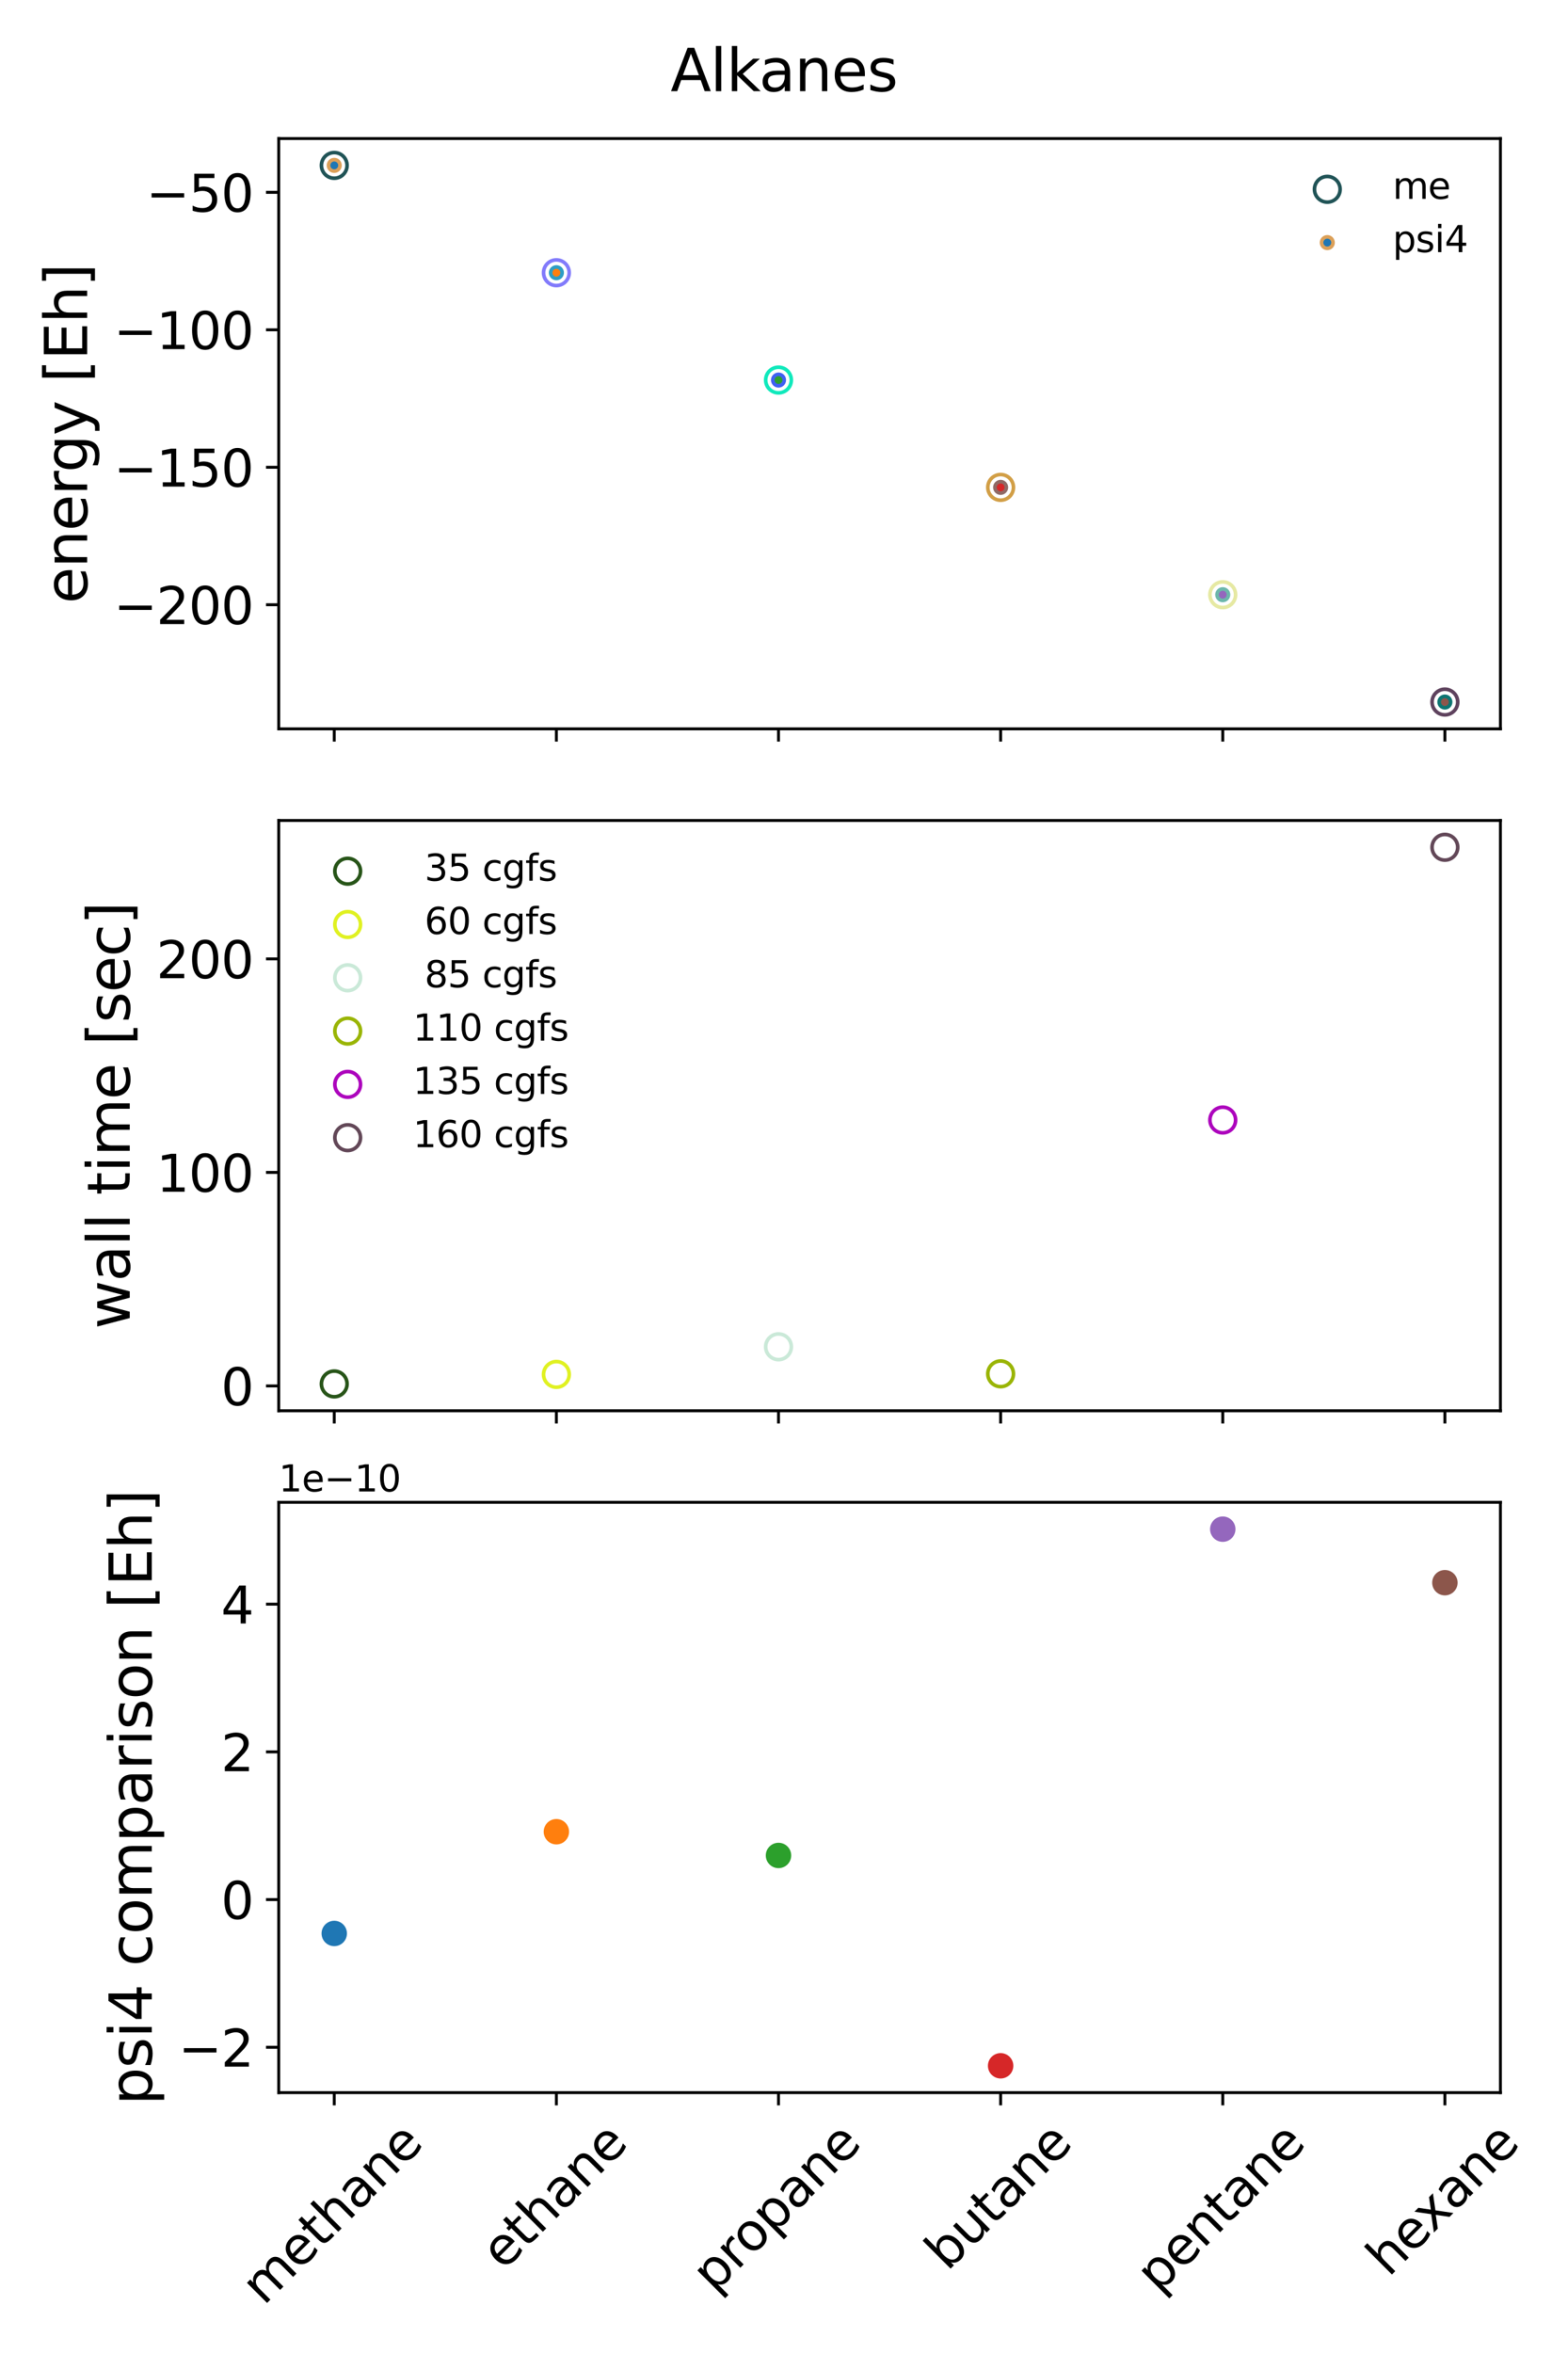 <?xml version="1.0" encoding="utf-8" standalone="no"?>
<!DOCTYPE svg PUBLIC "-//W3C//DTD SVG 1.1//EN"
  "http://www.w3.org/Graphics/SVG/1.1/DTD/svg11.dtd">
<svg xmlns:xlink="http://www.w3.org/1999/xlink" width="432pt" height="648pt" viewBox="0 0 432 648" xmlns="http://www.w3.org/2000/svg" version="1.1">
 <defs>
  <style type="text/css">*{stroke-linejoin: round; stroke-linecap: butt}</style>
 </defs>
 <g id="figure_1">
  <g id="patch_1">
   <path d="M 0 648 
L 432 648 
L 432 0 
L 0 0 
z
" style="fill: #ffffff"/>
  </g>
  <g id="axes_1">
   <g id="patch_2">
    <path d="M 76.79 200.726 
L 413.381 200.726 
L 413.381 38.16 
L 76.79 38.16 
z
" style="fill: #ffffff"/>
   </g>
   <g id="PathCollection_1">
    <path d="M 92.09 49.085 
C 93.027 49.085 93.927 48.712 94.59 48.049 
C 95.253 47.386 95.625 46.487 95.625 45.549 
C 95.625 44.612 95.253 43.712 94.59 43.049 
C 93.927 42.386 93.027 42.014 92.09 42.014 
C 91.152 42.014 90.253 42.386 89.59 43.049 
C 88.927 43.712 88.554 44.612 88.554 45.549 
C 88.554 46.487 88.927 47.386 89.59 48.049 
C 90.253 48.712 91.152 49.085 92.09 49.085 
L 92.09 49.085 
z
" clip-path="url(#pa55d95e6a9)" style="fill: none; stroke: #215457"/>
   </g>
   <g id="PathCollection_2">
    <defs>
     <path id="m5c579a4132" d="M 0 1.581 
C 0.419 1.581 0.822 1.415 1.118 1.118 
C 1.415 0.822 1.581 0.419 1.581 0 
C 1.581 -0.419 1.415 -0.822 1.118 -1.118 
C 0.822 -1.415 0.419 -1.581 0 -1.581 
C -0.419 -1.581 -0.822 -1.415 -1.118 -1.118 
C -1.415 -0.822 -1.581 -0.419 -1.581 0 
C -1.581 0.419 -1.415 0.822 -1.118 1.118 
C -0.822 1.415 -0.419 1.581 0 1.581 
z
" style="stroke: #dba059"/>
    </defs>
    <g clip-path="url(#pa55d95e6a9)">
     <use xlink:href="#m5c579a4132" x="92.09" y="45.549" style="fill: #1f77b4; stroke: #dba059"/>
    </g>
   </g>
   <g id="PathCollection_3">
    <path d="M 153.288 78.642 
C 154.226 78.642 155.125 78.269 155.788 77.606 
C 156.451 76.943 156.823 76.044 156.823 75.106 
C 156.823 74.169 156.451 73.269 155.788 72.606 
C 155.125 71.943 154.226 71.571 153.288 71.571 
C 152.35 71.571 151.451 71.943 150.788 72.606 
C 150.125 73.269 149.752 74.169 149.752 75.106 
C 149.752 76.044 150.125 76.943 150.788 77.606 
C 151.451 78.269 152.35 78.642 153.288 78.642 
L 153.288 78.642 
z
" clip-path="url(#pa55d95e6a9)" style="fill: none; stroke: #827bfb"/>
   </g>
   <g id="PathCollection_4">
    <defs>
     <path id="m709ff391dd" d="M 0 1.581 
C 0.419 1.581 0.822 1.415 1.118 1.118 
C 1.415 0.822 1.581 0.419 1.581 0 
C 1.581 -0.419 1.415 -0.822 1.118 -1.118 
C 0.822 -1.415 0.419 -1.581 0 -1.581 
C -0.419 -1.581 -0.822 -1.415 -1.118 -1.118 
C -1.415 -0.822 -1.581 -0.419 -1.581 0 
C -1.581 0.419 -1.415 0.822 -1.118 1.118 
C -0.822 1.415 -0.419 1.581 0 1.581 
z
" style="stroke: #2e9dc4"/>
    </defs>
    <g clip-path="url(#pa55d95e6a9)">
     <use xlink:href="#m709ff391dd" x="153.288" y="75.106" style="fill: #ff7f0e; stroke: #2e9dc4"/>
    </g>
   </g>
   <g id="PathCollection_5">
    <path d="M 214.486 108.2 
C 215.424 108.2 216.323 107.827 216.986 107.164 
C 217.649 106.501 218.022 105.602 218.022 104.664 
C 218.022 103.727 217.649 102.827 216.986 102.164 
C 216.323 101.501 215.424 101.129 214.486 101.129 
C 213.549 101.129 212.649 101.501 211.986 102.164 
C 211.323 102.827 210.951 103.727 210.951 104.664 
C 210.951 105.602 211.323 106.501 211.986 107.164 
C 212.649 107.827 213.549 108.2 214.486 108.2 
L 214.486 108.2 
z
" clip-path="url(#pa55d95e6a9)" style="fill: none; stroke: #11e9bc"/>
   </g>
   <g id="PathCollection_6">
    <defs>
     <path id="mf960206187" d="M 0 1.581 
C 0.419 1.581 0.822 1.415 1.118 1.118 
C 1.415 0.822 1.581 0.419 1.581 0 
C 1.581 -0.419 1.415 -0.822 1.118 -1.118 
C 0.822 -1.415 0.419 -1.581 0 -1.581 
C -0.419 -1.581 -0.822 -1.415 -1.118 -1.118 
C -1.415 -0.822 -1.581 -0.419 -1.581 0 
C -1.581 0.419 -1.415 0.822 -1.118 1.118 
C -0.822 1.415 -0.419 1.581 0 1.581 
z
" style="stroke: #4061f1"/>
    </defs>
    <g clip-path="url(#pa55d95e6a9)">
     <use xlink:href="#mf960206187" x="214.486" y="104.664" style="fill: #2ca02c; stroke: #4061f1"/>
    </g>
   </g>
   <g id="PathCollection_7">
    <path d="M 275.684 137.756 
C 276.622 137.756 277.521 137.384 278.184 136.721 
C 278.847 136.058 279.22 135.159 279.22 134.221 
C 279.22 133.283 278.847 132.384 278.184 131.721 
C 277.521 131.058 276.622 130.685 275.684 130.685 
C 274.747 130.685 273.847 131.058 273.184 131.721 
C 272.521 132.384 272.149 133.283 272.149 134.221 
C 272.149 135.159 272.521 136.058 273.184 136.721 
C 273.847 137.384 274.747 137.756 275.684 137.756 
L 275.684 137.756 
z
" clip-path="url(#pa55d95e6a9)" style="fill: none; stroke: #d29f47"/>
   </g>
   <g id="PathCollection_8">
    <defs>
     <path id="m71729396ee" d="M 0 1.581 
C 0.419 1.581 0.822 1.415 1.118 1.118 
C 1.415 0.822 1.581 0.419 1.581 0 
C 1.581 -0.419 1.415 -0.822 1.118 -1.118 
C 0.822 -1.415 0.419 -1.581 0 -1.581 
C -0.419 -1.581 -0.822 -1.415 -1.118 -1.118 
C -1.415 -0.822 -1.581 -0.419 -1.581 0 
C -1.581 0.419 -1.415 0.822 -1.118 1.118 
C -0.822 1.415 -0.419 1.581 0 1.581 
z
" style="stroke: #8f6a65"/>
    </defs>
    <g clip-path="url(#pa55d95e6a9)">
     <use xlink:href="#m71729396ee" x="275.684" y="134.221" style="fill: #d62728; stroke: #8f6a65"/>
    </g>
   </g>
   <g id="PathCollection_9">
    <path d="M 336.883 167.314 
C 337.82 167.314 338.72 166.942 339.383 166.279 
C 340.046 165.616 340.418 164.716 340.418 163.779 
C 340.418 162.841 340.046 161.942 339.383 161.279 
C 338.72 160.616 337.82 160.243 336.883 160.243 
C 335.945 160.243 335.046 160.616 334.383 161.279 
C 333.72 161.942 333.347 162.841 333.347 163.779 
C 333.347 164.716 333.72 165.616 334.383 166.279 
C 335.046 166.942 335.945 167.314 336.883 167.314 
L 336.883 167.314 
z
" clip-path="url(#pa55d95e6a9)" style="fill: none; stroke: #e6e9a3"/>
   </g>
   <g id="PathCollection_10">
    <defs>
     <path id="m832b1a41e1" d="M 0 1.581 
C 0.419 1.581 0.822 1.415 1.118 1.118 
C 1.415 0.822 1.581 0.419 1.581 0 
C 1.581 -0.419 1.415 -0.822 1.118 -1.118 
C 0.822 -1.415 0.419 -1.581 0 -1.581 
C -0.419 -1.581 -0.822 -1.415 -1.118 -1.118 
C -1.415 -0.822 -1.581 -0.419 -1.581 0 
C -1.581 0.419 -1.415 0.822 -1.118 1.118 
C -0.822 1.415 -0.419 1.581 0 1.581 
z
" style="stroke: #6cb7ab"/>
    </defs>
    <g clip-path="url(#pa55d95e6a9)">
     <use xlink:href="#m832b1a41e1" x="336.883" y="163.779" style="fill: #9467bd; stroke: #6cb7ab"/>
    </g>
   </g>
   <g id="PathCollection_11">
    <path d="M 398.081 196.872 
C 399.019 196.872 399.918 196.499 400.581 195.836 
C 401.244 195.173 401.617 194.274 401.617 193.336 
C 401.617 192.399 401.244 191.499 400.581 190.836 
C 399.918 190.173 399.019 189.801 398.081 189.801 
C 397.143 189.801 396.244 190.173 395.581 190.836 
C 394.918 191.499 394.546 192.399 394.546 193.336 
C 394.546 194.274 394.918 195.173 395.581 195.836 
C 396.244 196.499 397.143 196.872 398.081 196.872 
L 398.081 196.872 
z
" clip-path="url(#pa55d95e6a9)" style="fill: none; stroke: #5f435e"/>
   </g>
   <g id="PathCollection_12">
    <defs>
     <path id="ma79bc96717" d="M 0 1.581 
C 0.419 1.581 0.822 1.415 1.118 1.118 
C 1.415 0.822 1.581 0.419 1.581 0 
C 1.581 -0.419 1.415 -0.822 1.118 -1.118 
C 0.822 -1.415 0.419 -1.581 0 -1.581 
C -0.419 -1.581 -0.822 -1.415 -1.118 -1.118 
C -1.415 -0.822 -1.581 -0.419 -1.581 0 
C -1.581 0.419 -1.415 0.822 -1.118 1.118 
C -0.822 1.415 -0.419 1.581 0 1.581 
z
" style="stroke: #0e7572"/>
    </defs>
    <g clip-path="url(#pa55d95e6a9)">
     <use xlink:href="#ma79bc96717" x="398.081" y="193.336" style="fill: #8c564b; stroke: #0e7572"/>
    </g>
   </g>
   <g id="matplotlib.axis_1">
    <g id="xtick_1">
     <g id="line2d_1">
      <defs>
       <path id="m5fe81229f6" d="M 0 0 
L 0 3.5 
" style="stroke: #000000; stroke-width: 0.8"/>
      </defs>
      <g>
       <use xlink:href="#m5fe81229f6" x="92.09" y="200.726" style="stroke: #000000; stroke-width: 0.8"/>
      </g>
     </g>
    </g>
    <g id="xtick_2">
     <g id="line2d_2">
      <g>
       <use xlink:href="#m5fe81229f6" x="153.288" y="200.726" style="stroke: #000000; stroke-width: 0.8"/>
      </g>
     </g>
    </g>
    <g id="xtick_3">
     <g id="line2d_3">
      <g>
       <use xlink:href="#m5fe81229f6" x="214.486" y="200.726" style="stroke: #000000; stroke-width: 0.8"/>
      </g>
     </g>
    </g>
    <g id="xtick_4">
     <g id="line2d_4">
      <g>
       <use xlink:href="#m5fe81229f6" x="275.684" y="200.726" style="stroke: #000000; stroke-width: 0.8"/>
      </g>
     </g>
    </g>
    <g id="xtick_5">
     <g id="line2d_5">
      <g>
       <use xlink:href="#m5fe81229f6" x="336.883" y="200.726" style="stroke: #000000; stroke-width: 0.8"/>
      </g>
     </g>
    </g>
    <g id="xtick_6">
     <g id="line2d_6">
      <g>
       <use xlink:href="#m5fe81229f6" x="398.081" y="200.726" style="stroke: #000000; stroke-width: 0.8"/>
      </g>
     </g>
    </g>
   </g>
   <g id="matplotlib.axis_2">
    <g id="ytick_1">
     <g id="line2d_7">
      <defs>
       <path id="m897d7d0116" d="M 0 0 
L -3.5 0 
" style="stroke: #000000; stroke-width: 0.8"/>
      </defs>
      <g>
       <use xlink:href="#m897d7d0116" x="76.79" y="166.546" style="stroke: #000000; stroke-width: 0.8"/>
      </g>
     </g>
     <g id="text_1">
      <!-- −200 -->
      <g transform="translate(31.336 171.865) scale(0.14 -0.14)">
       <defs>
        <path id="DejaVuSans-2212" d="M 678 2272 
L 4684 2272 
L 4684 1741 
L 678 1741 
L 678 2272 
z
" transform="scale(0.016)"/>
        <path id="DejaVuSans-32" d="M 1228 531 
L 3431 531 
L 3431 0 
L 469 0 
L 469 531 
Q 828 903 1448 1529 
Q 2069 2156 2228 2338 
Q 2531 2678 2651 2914 
Q 2772 3150 2772 3378 
Q 2772 3750 2511 3984 
Q 2250 4219 1831 4219 
Q 1534 4219 1204 4116 
Q 875 4013 500 3803 
L 500 4441 
Q 881 4594 1212 4672 
Q 1544 4750 1819 4750 
Q 2544 4750 2975 4387 
Q 3406 4025 3406 3419 
Q 3406 3131 3298 2873 
Q 3191 2616 2906 2266 
Q 2828 2175 2409 1742 
Q 1991 1309 1228 531 
z
" transform="scale(0.016)"/>
        <path id="DejaVuSans-30" d="M 2034 4250 
Q 1547 4250 1301 3770 
Q 1056 3291 1056 2328 
Q 1056 1369 1301 889 
Q 1547 409 2034 409 
Q 2525 409 2770 889 
Q 3016 1369 3016 2328 
Q 3016 3291 2770 3770 
Q 2525 4250 2034 4250 
z
M 2034 4750 
Q 2819 4750 3233 4129 
Q 3647 3509 3647 2328 
Q 3647 1150 3233 529 
Q 2819 -91 2034 -91 
Q 1250 -91 836 529 
Q 422 1150 422 2328 
Q 422 3509 836 4129 
Q 1250 4750 2034 4750 
z
" transform="scale(0.016)"/>
       </defs>
       <use xlink:href="#DejaVuSans-2212"/>
       <use xlink:href="#DejaVuSans-32" transform="translate(83.789 0)"/>
       <use xlink:href="#DejaVuSans-30" transform="translate(147.412 0)"/>
       <use xlink:href="#DejaVuSans-30" transform="translate(211.035 0)"/>
      </g>
     </g>
    </g>
    <g id="ytick_2">
     <g id="line2d_8">
      <g>
       <use xlink:href="#m897d7d0116" x="76.79" y="128.687" style="stroke: #000000; stroke-width: 0.8"/>
      </g>
     </g>
     <g id="text_2">
      <!-- −150 -->
      <g transform="translate(31.336 134.006) scale(0.14 -0.14)">
       <defs>
        <path id="DejaVuSans-31" d="M 794 531 
L 1825 531 
L 1825 4091 
L 703 3866 
L 703 4441 
L 1819 4666 
L 2450 4666 
L 2450 531 
L 3481 531 
L 3481 0 
L 794 0 
L 794 531 
z
" transform="scale(0.016)"/>
        <path id="DejaVuSans-35" d="M 691 4666 
L 3169 4666 
L 3169 4134 
L 1269 4134 
L 1269 2991 
Q 1406 3038 1543 3061 
Q 1681 3084 1819 3084 
Q 2600 3084 3056 2656 
Q 3513 2228 3513 1497 
Q 3513 744 3044 326 
Q 2575 -91 1722 -91 
Q 1428 -91 1123 -41 
Q 819 9 494 109 
L 494 744 
Q 775 591 1075 516 
Q 1375 441 1709 441 
Q 2250 441 2565 725 
Q 2881 1009 2881 1497 
Q 2881 1984 2565 2268 
Q 2250 2553 1709 2553 
Q 1456 2553 1204 2497 
Q 953 2441 691 2322 
L 691 4666 
z
" transform="scale(0.016)"/>
       </defs>
       <use xlink:href="#DejaVuSans-2212"/>
       <use xlink:href="#DejaVuSans-31" transform="translate(83.789 0)"/>
       <use xlink:href="#DejaVuSans-35" transform="translate(147.412 0)"/>
       <use xlink:href="#DejaVuSans-30" transform="translate(211.035 0)"/>
      </g>
     </g>
    </g>
    <g id="ytick_3">
     <g id="line2d_9">
      <g>
       <use xlink:href="#m897d7d0116" x="76.79" y="90.829" style="stroke: #000000; stroke-width: 0.8"/>
      </g>
     </g>
     <g id="text_3">
      <!-- −100 -->
      <g transform="translate(31.336 96.148) scale(0.14 -0.14)">
       <use xlink:href="#DejaVuSans-2212"/>
       <use xlink:href="#DejaVuSans-31" transform="translate(83.789 0)"/>
       <use xlink:href="#DejaVuSans-30" transform="translate(147.412 0)"/>
       <use xlink:href="#DejaVuSans-30" transform="translate(211.035 0)"/>
      </g>
     </g>
    </g>
    <g id="ytick_4">
     <g id="line2d_10">
      <g>
       <use xlink:href="#m897d7d0116" x="76.79" y="52.971" style="stroke: #000000; stroke-width: 0.8"/>
      </g>
     </g>
     <g id="text_4">
      <!-- −50 -->
      <g transform="translate(40.243 58.289) scale(0.14 -0.14)">
       <use xlink:href="#DejaVuSans-2212"/>
       <use xlink:href="#DejaVuSans-35" transform="translate(83.789 0)"/>
       <use xlink:href="#DejaVuSans-30" transform="translate(147.412 0)"/>
      </g>
     </g>
    </g>
    <g id="text_5">
     <!-- energy [Eh] -->
     <g transform="translate(24.008 166.23) rotate(-90) scale(0.16 -0.16)">
      <defs>
       <path id="DejaVuSans-65" d="M 3597 1894 
L 3597 1613 
L 953 1613 
Q 991 1019 1311 708 
Q 1631 397 2203 397 
Q 2534 397 2845 478 
Q 3156 559 3463 722 
L 3463 178 
Q 3153 47 2828 -22 
Q 2503 -91 2169 -91 
Q 1331 -91 842 396 
Q 353 884 353 1716 
Q 353 2575 817 3079 
Q 1281 3584 2069 3584 
Q 2775 3584 3186 3129 
Q 3597 2675 3597 1894 
z
M 3022 2063 
Q 3016 2534 2758 2815 
Q 2500 3097 2075 3097 
Q 1594 3097 1305 2825 
Q 1016 2553 972 2059 
L 3022 2063 
z
" transform="scale(0.016)"/>
       <path id="DejaVuSans-6e" d="M 3513 2113 
L 3513 0 
L 2938 0 
L 2938 2094 
Q 2938 2591 2744 2837 
Q 2550 3084 2163 3084 
Q 1697 3084 1428 2787 
Q 1159 2491 1159 1978 
L 1159 0 
L 581 0 
L 581 3500 
L 1159 3500 
L 1159 2956 
Q 1366 3272 1645 3428 
Q 1925 3584 2291 3584 
Q 2894 3584 3203 3211 
Q 3513 2838 3513 2113 
z
" transform="scale(0.016)"/>
       <path id="DejaVuSans-72" d="M 2631 2963 
Q 2534 3019 2420 3045 
Q 2306 3072 2169 3072 
Q 1681 3072 1420 2755 
Q 1159 2438 1159 1844 
L 1159 0 
L 581 0 
L 581 3500 
L 1159 3500 
L 1159 2956 
Q 1341 3275 1631 3429 
Q 1922 3584 2338 3584 
Q 2397 3584 2469 3576 
Q 2541 3569 2628 3553 
L 2631 2963 
z
" transform="scale(0.016)"/>
       <path id="DejaVuSans-67" d="M 2906 1791 
Q 2906 2416 2648 2759 
Q 2391 3103 1925 3103 
Q 1463 3103 1205 2759 
Q 947 2416 947 1791 
Q 947 1169 1205 825 
Q 1463 481 1925 481 
Q 2391 481 2648 825 
Q 2906 1169 2906 1791 
z
M 3481 434 
Q 3481 -459 3084 -895 
Q 2688 -1331 1869 -1331 
Q 1566 -1331 1297 -1286 
Q 1028 -1241 775 -1147 
L 775 -588 
Q 1028 -725 1275 -790 
Q 1522 -856 1778 -856 
Q 2344 -856 2625 -561 
Q 2906 -266 2906 331 
L 2906 616 
Q 2728 306 2450 153 
Q 2172 0 1784 0 
Q 1141 0 747 490 
Q 353 981 353 1791 
Q 353 2603 747 3093 
Q 1141 3584 1784 3584 
Q 2172 3584 2450 3431 
Q 2728 3278 2906 2969 
L 2906 3500 
L 3481 3500 
L 3481 434 
z
" transform="scale(0.016)"/>
       <path id="DejaVuSans-79" d="M 2059 -325 
Q 1816 -950 1584 -1140 
Q 1353 -1331 966 -1331 
L 506 -1331 
L 506 -850 
L 844 -850 
Q 1081 -850 1212 -737 
Q 1344 -625 1503 -206 
L 1606 56 
L 191 3500 
L 800 3500 
L 1894 763 
L 2988 3500 
L 3597 3500 
L 2059 -325 
z
" transform="scale(0.016)"/>
       <path id="DejaVuSans-20" transform="scale(0.016)"/>
       <path id="DejaVuSans-5b" d="M 550 4863 
L 1875 4863 
L 1875 4416 
L 1125 4416 
L 1125 -397 
L 1875 -397 
L 1875 -844 
L 550 -844 
L 550 4863 
z
" transform="scale(0.016)"/>
       <path id="DejaVuSans-45" d="M 628 4666 
L 3578 4666 
L 3578 4134 
L 1259 4134 
L 1259 2753 
L 3481 2753 
L 3481 2222 
L 1259 2222 
L 1259 531 
L 3634 531 
L 3634 0 
L 628 0 
L 628 4666 
z
" transform="scale(0.016)"/>
       <path id="DejaVuSans-68" d="M 3513 2113 
L 3513 0 
L 2938 0 
L 2938 2094 
Q 2938 2591 2744 2837 
Q 2550 3084 2163 3084 
Q 1697 3084 1428 2787 
Q 1159 2491 1159 1978 
L 1159 0 
L 581 0 
L 581 4863 
L 1159 4863 
L 1159 2956 
Q 1366 3272 1645 3428 
Q 1925 3584 2291 3584 
Q 2894 3584 3203 3211 
Q 3513 2838 3513 2113 
z
" transform="scale(0.016)"/>
       <path id="DejaVuSans-5d" d="M 1947 4863 
L 1947 -844 
L 622 -844 
L 622 -397 
L 1369 -397 
L 1369 4416 
L 622 4416 
L 622 4863 
L 1947 4863 
z
" transform="scale(0.016)"/>
      </defs>
      <use xlink:href="#DejaVuSans-65"/>
      <use xlink:href="#DejaVuSans-6e" transform="translate(61.523 0)"/>
      <use xlink:href="#DejaVuSans-65" transform="translate(124.902 0)"/>
      <use xlink:href="#DejaVuSans-72" transform="translate(186.426 0)"/>
      <use xlink:href="#DejaVuSans-67" transform="translate(225.789 0)"/>
      <use xlink:href="#DejaVuSans-79" transform="translate(289.266 0)"/>
      <use xlink:href="#DejaVuSans-20" transform="translate(348.445 0)"/>
      <use xlink:href="#DejaVuSans-5b" transform="translate(380.232 0)"/>
      <use xlink:href="#DejaVuSans-45" transform="translate(419.246 0)"/>
      <use xlink:href="#DejaVuSans-68" transform="translate(482.43 0)"/>
      <use xlink:href="#DejaVuSans-5d" transform="translate(545.809 0)"/>
     </g>
    </g>
   </g>
   <g id="patch_3">
    <path d="M 76.79 200.726 
L 76.79 38.16 
" style="fill: none; stroke: #000000; stroke-width: 0.8; stroke-linejoin: miter; stroke-linecap: square"/>
   </g>
   <g id="patch_4">
    <path d="M 413.381 200.726 
L 413.381 38.16 
" style="fill: none; stroke: #000000; stroke-width: 0.8; stroke-linejoin: miter; stroke-linecap: square"/>
   </g>
   <g id="patch_5">
    <path d="M 76.79 200.726 
L 413.381 200.726 
" style="fill: none; stroke: #000000; stroke-width: 0.8; stroke-linejoin: miter; stroke-linecap: square"/>
   </g>
   <g id="patch_6">
    <path d="M 76.79 38.16 
L 413.381 38.16 
" style="fill: none; stroke: #000000; stroke-width: 0.8; stroke-linejoin: miter; stroke-linecap: square"/>
   </g>
   <g id="legend_1">
    <g id="PathCollection_13">
     <path d="M 365.682 55.669 
C 366.62 55.669 367.519 55.296 368.182 54.633 
C 368.845 53.97 369.218 53.071 369.218 52.133 
C 369.218 51.196 368.845 50.296 368.182 49.633 
C 367.519 48.97 366.62 48.598 365.682 48.598 
C 364.745 48.598 363.845 48.97 363.182 49.633 
C 362.519 50.296 362.147 51.196 362.147 52.133 
C 362.147 53.071 362.519 53.97 363.182 54.633 
C 363.845 55.296 364.745 55.669 365.682 55.669 
L 365.682 55.669 
z
" style="fill: none; stroke: #215457"/>
    </g>
    <g id="text_6">
     <!-- me -->
     <g transform="translate(383.682 54.758) scale(0.1 -0.1)">
      <defs>
       <path id="DejaVuSans-6d" d="M 3328 2828 
Q 3544 3216 3844 3400 
Q 4144 3584 4550 3584 
Q 5097 3584 5394 3201 
Q 5691 2819 5691 2113 
L 5691 0 
L 5113 0 
L 5113 2094 
Q 5113 2597 4934 2840 
Q 4756 3084 4391 3084 
Q 3944 3084 3684 2787 
Q 3425 2491 3425 1978 
L 3425 0 
L 2847 0 
L 2847 2094 
Q 2847 2600 2669 2842 
Q 2491 3084 2119 3084 
Q 1678 3084 1418 2786 
Q 1159 2488 1159 1978 
L 1159 0 
L 581 0 
L 581 3500 
L 1159 3500 
L 1159 2956 
Q 1356 3278 1631 3431 
Q 1906 3584 2284 3584 
Q 2666 3584 2933 3390 
Q 3200 3197 3328 2828 
z
" transform="scale(0.016)"/>
      </defs>
      <use xlink:href="#DejaVuSans-6d"/>
      <use xlink:href="#DejaVuSans-65" transform="translate(97.412 0)"/>
     </g>
    </g>
    <g id="PathCollection_14">
     <g>
      <use xlink:href="#m5c579a4132" x="365.682" y="66.812" style="fill: #1f77b4; stroke: #dba059"/>
     </g>
    </g>
    <g id="text_7">
     <!-- psi4 -->
     <g transform="translate(383.682 69.437) scale(0.1 -0.1)">
      <defs>
       <path id="DejaVuSans-70" d="M 1159 525 
L 1159 -1331 
L 581 -1331 
L 581 3500 
L 1159 3500 
L 1159 2969 
Q 1341 3281 1617 3432 
Q 1894 3584 2278 3584 
Q 2916 3584 3314 3078 
Q 3713 2572 3713 1747 
Q 3713 922 3314 415 
Q 2916 -91 2278 -91 
Q 1894 -91 1617 61 
Q 1341 213 1159 525 
z
M 3116 1747 
Q 3116 2381 2855 2742 
Q 2594 3103 2138 3103 
Q 1681 3103 1420 2742 
Q 1159 2381 1159 1747 
Q 1159 1113 1420 752 
Q 1681 391 2138 391 
Q 2594 391 2855 752 
Q 3116 1113 3116 1747 
z
" transform="scale(0.016)"/>
       <path id="DejaVuSans-73" d="M 2834 3397 
L 2834 2853 
Q 2591 2978 2328 3040 
Q 2066 3103 1784 3103 
Q 1356 3103 1142 2972 
Q 928 2841 928 2578 
Q 928 2378 1081 2264 
Q 1234 2150 1697 2047 
L 1894 2003 
Q 2506 1872 2764 1633 
Q 3022 1394 3022 966 
Q 3022 478 2636 193 
Q 2250 -91 1575 -91 
Q 1294 -91 989 -36 
Q 684 19 347 128 
L 347 722 
Q 666 556 975 473 
Q 1284 391 1588 391 
Q 1994 391 2212 530 
Q 2431 669 2431 922 
Q 2431 1156 2273 1281 
Q 2116 1406 1581 1522 
L 1381 1569 
Q 847 1681 609 1914 
Q 372 2147 372 2553 
Q 372 3047 722 3315 
Q 1072 3584 1716 3584 
Q 2034 3584 2315 3537 
Q 2597 3491 2834 3397 
z
" transform="scale(0.016)"/>
       <path id="DejaVuSans-69" d="M 603 3500 
L 1178 3500 
L 1178 0 
L 603 0 
L 603 3500 
z
M 603 4863 
L 1178 4863 
L 1178 4134 
L 603 4134 
L 603 4863 
z
" transform="scale(0.016)"/>
       <path id="DejaVuSans-34" d="M 2419 4116 
L 825 1625 
L 2419 1625 
L 2419 4116 
z
M 2253 4666 
L 3047 4666 
L 3047 1625 
L 3713 1625 
L 3713 1100 
L 3047 1100 
L 3047 0 
L 2419 0 
L 2419 1100 
L 313 1100 
L 313 1709 
L 2253 4666 
z
" transform="scale(0.016)"/>
      </defs>
      <use xlink:href="#DejaVuSans-70"/>
      <use xlink:href="#DejaVuSans-73" transform="translate(63.477 0)"/>
      <use xlink:href="#DejaVuSans-69" transform="translate(115.576 0)"/>
      <use xlink:href="#DejaVuSans-34" transform="translate(143.359 0)"/>
     </g>
    </g>
   </g>
  </g>
  <g id="axes_2">
   <g id="patch_7">
    <path d="M 76.79 388.512 
L 413.381 388.512 
L 413.381 225.946 
L 76.79 225.946 
z
" style="fill: #ffffff"/>
   </g>
   <g id="PathCollection_15">
    <path d="M 92.09 384.658 
C 93.027 384.658 93.927 384.285 94.59 383.622 
C 95.253 382.959 95.625 382.06 95.625 381.122 
C 95.625 380.185 95.253 379.285 94.59 378.622 
C 93.927 377.959 93.027 377.587 92.09 377.587 
C 91.152 377.587 90.253 377.959 89.59 378.622 
C 88.927 379.285 88.554 380.185 88.554 381.122 
C 88.554 382.06 88.927 382.959 89.59 383.622 
C 90.253 384.285 91.152 384.658 92.09 384.658 
L 92.09 384.658 
z
" clip-path="url(#p41d888050b)" style="fill: none; stroke: #285519"/>
   </g>
   <g id="PathCollection_16">
    <path d="M 153.288 382.038 
C 154.226 382.038 155.125 381.665 155.788 381.002 
C 156.451 380.339 156.823 379.44 156.823 378.502 
C 156.823 377.564 156.451 376.665 155.788 376.002 
C 155.125 375.339 154.226 374.966 153.288 374.966 
C 152.35 374.966 151.451 375.339 150.788 376.002 
C 150.125 376.665 149.752 377.564 149.752 378.502 
C 149.752 379.44 150.125 380.339 150.788 381.002 
C 151.451 381.665 152.35 382.038 153.288 382.038 
L 153.288 382.038 
z
" clip-path="url(#p41d888050b)" style="fill: none; stroke: #e0f122"/>
   </g>
   <g id="PathCollection_17">
    <path d="M 214.486 374.433 
C 215.424 374.433 216.323 374.061 216.986 373.398 
C 217.649 372.735 218.022 371.835 218.022 370.898 
C 218.022 369.96 217.649 369.061 216.986 368.398 
C 216.323 367.735 215.424 367.362 214.486 367.362 
C 213.549 367.362 212.649 367.735 211.986 368.398 
C 211.323 369.061 210.951 369.96 210.951 370.898 
C 210.951 371.835 211.323 372.735 211.986 373.398 
C 212.649 374.061 213.549 374.433 214.486 374.433 
L 214.486 374.433 
z
" clip-path="url(#p41d888050b)" style="fill: none; stroke: #cae9d8"/>
   </g>
   <g id="PathCollection_18">
    <path d="M 275.684 381.878 
C 276.622 381.878 277.521 381.505 278.184 380.842 
C 278.847 380.179 279.22 379.28 279.22 378.342 
C 279.22 377.405 278.847 376.505 278.184 375.842 
C 277.521 375.179 276.622 374.807 275.684 374.807 
C 274.747 374.807 273.847 375.179 273.184 375.842 
C 272.521 376.505 272.149 377.405 272.149 378.342 
C 272.149 379.28 272.521 380.179 273.184 380.842 
C 273.847 381.505 274.747 381.878 275.684 381.878 
L 275.684 381.878 
z
" clip-path="url(#p41d888050b)" style="fill: none; stroke: #9ab507"/>
   </g>
   <g id="PathCollection_19">
    <path d="M 336.883 311.978 
C 337.82 311.978 338.72 311.605 339.383 310.942 
C 340.046 310.279 340.418 309.38 340.418 308.442 
C 340.418 307.505 340.046 306.605 339.383 305.942 
C 338.72 305.279 337.82 304.907 336.883 304.907 
C 335.945 304.907 335.046 305.279 334.383 305.942 
C 333.72 306.605 333.347 307.505 333.347 308.442 
C 333.347 309.38 333.72 310.279 334.383 310.942 
C 335.046 311.605 335.945 311.978 336.883 311.978 
L 336.883 311.978 
z
" clip-path="url(#p41d888050b)" style="fill: none; stroke: #ad06bd"/>
   </g>
   <g id="PathCollection_20">
    <path d="M 398.081 236.871 
C 399.019 236.871 399.918 236.498 400.581 235.835 
C 401.244 235.172 401.617 234.273 401.617 233.335 
C 401.617 232.397 401.244 231.498 400.581 230.835 
C 399.918 230.172 399.019 229.8 398.081 229.8 
C 397.143 229.8 396.244 230.172 395.581 230.835 
C 394.918 231.498 394.546 232.397 394.546 233.335 
C 394.546 234.273 394.918 235.172 395.581 235.835 
C 396.244 236.498 397.143 236.871 398.081 236.871 
L 398.081 236.871 
z
" clip-path="url(#p41d888050b)" style="fill: none; stroke: #634858"/>
   </g>
   <g id="matplotlib.axis_3">
    <g id="xtick_7">
     <g id="line2d_11">
      <g>
       <use xlink:href="#m5fe81229f6" x="92.09" y="388.512" style="stroke: #000000; stroke-width: 0.8"/>
      </g>
     </g>
    </g>
    <g id="xtick_8">
     <g id="line2d_12">
      <g>
       <use xlink:href="#m5fe81229f6" x="153.288" y="388.512" style="stroke: #000000; stroke-width: 0.8"/>
      </g>
     </g>
    </g>
    <g id="xtick_9">
     <g id="line2d_13">
      <g>
       <use xlink:href="#m5fe81229f6" x="214.486" y="388.512" style="stroke: #000000; stroke-width: 0.8"/>
      </g>
     </g>
    </g>
    <g id="xtick_10">
     <g id="line2d_14">
      <g>
       <use xlink:href="#m5fe81229f6" x="275.684" y="388.512" style="stroke: #000000; stroke-width: 0.8"/>
      </g>
     </g>
    </g>
    <g id="xtick_11">
     <g id="line2d_15">
      <g>
       <use xlink:href="#m5fe81229f6" x="336.883" y="388.512" style="stroke: #000000; stroke-width: 0.8"/>
      </g>
     </g>
    </g>
    <g id="xtick_12">
     <g id="line2d_16">
      <g>
       <use xlink:href="#m5fe81229f6" x="398.081" y="388.512" style="stroke: #000000; stroke-width: 0.8"/>
      </g>
     </g>
    </g>
   </g>
   <g id="matplotlib.axis_4">
    <g id="ytick_5">
     <g id="line2d_17">
      <g>
       <use xlink:href="#m897d7d0116" x="76.79" y="381.678" style="stroke: #000000; stroke-width: 0.8"/>
      </g>
     </g>
     <g id="text_8">
      <!-- 0 -->
      <g transform="translate(60.883 386.997) scale(0.14 -0.14)">
       <use xlink:href="#DejaVuSans-30"/>
      </g>
     </g>
    </g>
    <g id="ytick_6">
     <g id="line2d_18">
      <g>
       <use xlink:href="#m897d7d0116" x="76.79" y="322.873" style="stroke: #000000; stroke-width: 0.8"/>
      </g>
     </g>
     <g id="text_9">
      <!-- 100 -->
      <g transform="translate(43.068 328.192) scale(0.14 -0.14)">
       <use xlink:href="#DejaVuSans-31"/>
       <use xlink:href="#DejaVuSans-30" transform="translate(63.623 0)"/>
       <use xlink:href="#DejaVuSans-30" transform="translate(127.246 0)"/>
      </g>
     </g>
    </g>
    <g id="ytick_7">
     <g id="line2d_19">
      <g>
       <use xlink:href="#m897d7d0116" x="76.79" y="264.069" style="stroke: #000000; stroke-width: 0.8"/>
      </g>
     </g>
     <g id="text_10">
      <!-- 200 -->
      <g transform="translate(43.068 269.388) scale(0.14 -0.14)">
       <use xlink:href="#DejaVuSans-32"/>
       <use xlink:href="#DejaVuSans-30" transform="translate(63.623 0)"/>
       <use xlink:href="#DejaVuSans-30" transform="translate(127.246 0)"/>
      </g>
     </g>
    </g>
    <g id="text_11">
     <!-- wall time [sec] -->
     <g transform="translate(35.74 366.009) rotate(-90) scale(0.16 -0.16)">
      <defs>
       <path id="DejaVuSans-77" d="M 269 3500 
L 844 3500 
L 1563 769 
L 2278 3500 
L 2956 3500 
L 3675 769 
L 4391 3500 
L 4966 3500 
L 4050 0 
L 3372 0 
L 2619 2869 
L 1863 0 
L 1184 0 
L 269 3500 
z
" transform="scale(0.016)"/>
       <path id="DejaVuSans-61" d="M 2194 1759 
Q 1497 1759 1228 1600 
Q 959 1441 959 1056 
Q 959 750 1161 570 
Q 1363 391 1709 391 
Q 2188 391 2477 730 
Q 2766 1069 2766 1631 
L 2766 1759 
L 2194 1759 
z
M 3341 1997 
L 3341 0 
L 2766 0 
L 2766 531 
Q 2569 213 2275 61 
Q 1981 -91 1556 -91 
Q 1019 -91 701 211 
Q 384 513 384 1019 
Q 384 1609 779 1909 
Q 1175 2209 1959 2209 
L 2766 2209 
L 2766 2266 
Q 2766 2663 2505 2880 
Q 2244 3097 1772 3097 
Q 1472 3097 1187 3025 
Q 903 2953 641 2809 
L 641 3341 
Q 956 3463 1253 3523 
Q 1550 3584 1831 3584 
Q 2591 3584 2966 3190 
Q 3341 2797 3341 1997 
z
" transform="scale(0.016)"/>
       <path id="DejaVuSans-6c" d="M 603 4863 
L 1178 4863 
L 1178 0 
L 603 0 
L 603 4863 
z
" transform="scale(0.016)"/>
       <path id="DejaVuSans-74" d="M 1172 4494 
L 1172 3500 
L 2356 3500 
L 2356 3053 
L 1172 3053 
L 1172 1153 
Q 1172 725 1289 603 
Q 1406 481 1766 481 
L 2356 481 
L 2356 0 
L 1766 0 
Q 1100 0 847 248 
Q 594 497 594 1153 
L 594 3053 
L 172 3053 
L 172 3500 
L 594 3500 
L 594 4494 
L 1172 4494 
z
" transform="scale(0.016)"/>
       <path id="DejaVuSans-63" d="M 3122 3366 
L 3122 2828 
Q 2878 2963 2633 3030 
Q 2388 3097 2138 3097 
Q 1578 3097 1268 2742 
Q 959 2388 959 1747 
Q 959 1106 1268 751 
Q 1578 397 2138 397 
Q 2388 397 2633 464 
Q 2878 531 3122 666 
L 3122 134 
Q 2881 22 2623 -34 
Q 2366 -91 2075 -91 
Q 1284 -91 818 406 
Q 353 903 353 1747 
Q 353 2603 823 3093 
Q 1294 3584 2113 3584 
Q 2378 3584 2631 3529 
Q 2884 3475 3122 3366 
z
" transform="scale(0.016)"/>
      </defs>
      <use xlink:href="#DejaVuSans-77"/>
      <use xlink:href="#DejaVuSans-61" transform="translate(81.787 0)"/>
      <use xlink:href="#DejaVuSans-6c" transform="translate(143.066 0)"/>
      <use xlink:href="#DejaVuSans-6c" transform="translate(170.85 0)"/>
      <use xlink:href="#DejaVuSans-20" transform="translate(198.633 0)"/>
      <use xlink:href="#DejaVuSans-74" transform="translate(230.42 0)"/>
      <use xlink:href="#DejaVuSans-69" transform="translate(269.629 0)"/>
      <use xlink:href="#DejaVuSans-6d" transform="translate(297.412 0)"/>
      <use xlink:href="#DejaVuSans-65" transform="translate(394.824 0)"/>
      <use xlink:href="#DejaVuSans-20" transform="translate(456.348 0)"/>
      <use xlink:href="#DejaVuSans-5b" transform="translate(488.135 0)"/>
      <use xlink:href="#DejaVuSans-73" transform="translate(527.148 0)"/>
      <use xlink:href="#DejaVuSans-65" transform="translate(579.248 0)"/>
      <use xlink:href="#DejaVuSans-63" transform="translate(640.771 0)"/>
      <use xlink:href="#DejaVuSans-5d" transform="translate(695.752 0)"/>
     </g>
    </g>
   </g>
   <g id="patch_8">
    <path d="M 76.79 388.512 
L 76.79 225.946 
" style="fill: none; stroke: #000000; stroke-width: 0.8; stroke-linejoin: miter; stroke-linecap: square"/>
   </g>
   <g id="patch_9">
    <path d="M 413.381 388.512 
L 413.381 225.946 
" style="fill: none; stroke: #000000; stroke-width: 0.8; stroke-linejoin: miter; stroke-linecap: square"/>
   </g>
   <g id="patch_10">
    <path d="M 76.79 388.512 
L 413.381 388.512 
" style="fill: none; stroke: #000000; stroke-width: 0.8; stroke-linejoin: miter; stroke-linecap: square"/>
   </g>
   <g id="patch_11">
    <path d="M 76.79 225.946 
L 413.381 225.946 
" style="fill: none; stroke: #000000; stroke-width: 0.8; stroke-linejoin: miter; stroke-linecap: square"/>
   </g>
   <g id="legend_2">
    <g id="PathCollection_21">
     <path d="M 95.79 243.455 
C 96.728 243.455 97.627 243.082 98.29 242.419 
C 98.953 241.756 99.326 240.857 99.326 239.919 
C 99.326 238.982 98.953 238.082 98.29 237.419 
C 97.627 236.756 96.728 236.384 95.79 236.384 
C 94.852 236.384 93.953 236.756 93.29 237.419 
C 92.627 238.082 92.254 238.982 92.254 239.919 
C 92.254 240.857 92.627 241.756 93.29 242.419 
C 93.953 243.082 94.852 243.455 95.79 243.455 
L 95.79 243.455 
z
" style="fill: none; stroke: #285519"/>
    </g>
    <g id="text_12">
     <!--  35 cgfs -->
     <g transform="translate(113.79 242.544) scale(0.1 -0.1)">
      <defs>
       <path id="DejaVuSans-33" d="M 2597 2516 
Q 3050 2419 3304 2112 
Q 3559 1806 3559 1356 
Q 3559 666 3084 287 
Q 2609 -91 1734 -91 
Q 1441 -91 1130 -33 
Q 819 25 488 141 
L 488 750 
Q 750 597 1062 519 
Q 1375 441 1716 441 
Q 2309 441 2620 675 
Q 2931 909 2931 1356 
Q 2931 1769 2642 2001 
Q 2353 2234 1838 2234 
L 1294 2234 
L 1294 2753 
L 1863 2753 
Q 2328 2753 2575 2939 
Q 2822 3125 2822 3475 
Q 2822 3834 2567 4026 
Q 2313 4219 1838 4219 
Q 1578 4219 1281 4162 
Q 984 4106 628 3988 
L 628 4550 
Q 988 4650 1302 4700 
Q 1616 4750 1894 4750 
Q 2613 4750 3031 4423 
Q 3450 4097 3450 3541 
Q 3450 3153 3228 2886 
Q 3006 2619 2597 2516 
z
" transform="scale(0.016)"/>
       <path id="DejaVuSans-66" d="M 2375 4863 
L 2375 4384 
L 1825 4384 
Q 1516 4384 1395 4259 
Q 1275 4134 1275 3809 
L 1275 3500 
L 2222 3500 
L 2222 3053 
L 1275 3053 
L 1275 0 
L 697 0 
L 697 3053 
L 147 3053 
L 147 3500 
L 697 3500 
L 697 3744 
Q 697 4328 969 4595 
Q 1241 4863 1831 4863 
L 2375 4863 
z
" transform="scale(0.016)"/>
      </defs>
      <use xlink:href="#DejaVuSans-20"/>
      <use xlink:href="#DejaVuSans-33" transform="translate(31.787 0)"/>
      <use xlink:href="#DejaVuSans-35" transform="translate(95.41 0)"/>
      <use xlink:href="#DejaVuSans-20" transform="translate(159.033 0)"/>
      <use xlink:href="#DejaVuSans-63" transform="translate(190.82 0)"/>
      <use xlink:href="#DejaVuSans-67" transform="translate(245.801 0)"/>
      <use xlink:href="#DejaVuSans-66" transform="translate(309.277 0)"/>
      <use xlink:href="#DejaVuSans-73" transform="translate(344.482 0)"/>
     </g>
    </g>
    <g id="PathCollection_22">
     <path d="M 95.79 258.133 
C 96.728 258.133 97.627 257.76 98.29 257.097 
C 98.953 256.434 99.326 255.535 99.326 254.597 
C 99.326 253.66 98.953 252.76 98.29 252.097 
C 97.627 251.434 96.728 251.062 95.79 251.062 
C 94.852 251.062 93.953 251.434 93.29 252.097 
C 92.627 252.76 92.254 253.66 92.254 254.597 
C 92.254 255.535 92.627 256.434 93.29 257.097 
C 93.953 257.76 94.852 258.133 95.79 258.133 
L 95.79 258.133 
z
" style="fill: none; stroke: #e0f122"/>
    </g>
    <g id="text_13">
     <!--  60 cgfs -->
     <g transform="translate(113.79 257.222) scale(0.1 -0.1)">
      <defs>
       <path id="DejaVuSans-36" d="M 2113 2584 
Q 1688 2584 1439 2293 
Q 1191 2003 1191 1497 
Q 1191 994 1439 701 
Q 1688 409 2113 409 
Q 2538 409 2786 701 
Q 3034 994 3034 1497 
Q 3034 2003 2786 2293 
Q 2538 2584 2113 2584 
z
M 3366 4563 
L 3366 3988 
Q 3128 4100 2886 4159 
Q 2644 4219 2406 4219 
Q 1781 4219 1451 3797 
Q 1122 3375 1075 2522 
Q 1259 2794 1537 2939 
Q 1816 3084 2150 3084 
Q 2853 3084 3261 2657 
Q 3669 2231 3669 1497 
Q 3669 778 3244 343 
Q 2819 -91 2113 -91 
Q 1303 -91 875 529 
Q 447 1150 447 2328 
Q 447 3434 972 4092 
Q 1497 4750 2381 4750 
Q 2619 4750 2861 4703 
Q 3103 4656 3366 4563 
z
" transform="scale(0.016)"/>
      </defs>
      <use xlink:href="#DejaVuSans-20"/>
      <use xlink:href="#DejaVuSans-36" transform="translate(31.787 0)"/>
      <use xlink:href="#DejaVuSans-30" transform="translate(95.41 0)"/>
      <use xlink:href="#DejaVuSans-20" transform="translate(159.033 0)"/>
      <use xlink:href="#DejaVuSans-63" transform="translate(190.82 0)"/>
      <use xlink:href="#DejaVuSans-67" transform="translate(245.801 0)"/>
      <use xlink:href="#DejaVuSans-66" transform="translate(309.277 0)"/>
      <use xlink:href="#DejaVuSans-73" transform="translate(344.482 0)"/>
     </g>
    </g>
    <g id="PathCollection_23">
     <path d="M 95.79 272.811 
C 96.728 272.811 97.627 272.438 98.29 271.775 
C 98.953 271.112 99.326 270.213 99.326 269.275 
C 99.326 268.338 98.953 267.438 98.29 266.775 
C 97.627 266.112 96.728 265.74 95.79 265.74 
C 94.852 265.74 93.953 266.112 93.29 266.775 
C 92.627 267.438 92.254 268.338 92.254 269.275 
C 92.254 270.213 92.627 271.112 93.29 271.775 
C 93.953 272.438 94.852 272.811 95.79 272.811 
L 95.79 272.811 
z
" style="fill: none; stroke: #cae9d8"/>
    </g>
    <g id="text_14">
     <!--  85 cgfs -->
     <g transform="translate(113.79 271.9) scale(0.1 -0.1)">
      <defs>
       <path id="DejaVuSans-38" d="M 2034 2216 
Q 1584 2216 1326 1975 
Q 1069 1734 1069 1313 
Q 1069 891 1326 650 
Q 1584 409 2034 409 
Q 2484 409 2743 651 
Q 3003 894 3003 1313 
Q 3003 1734 2745 1975 
Q 2488 2216 2034 2216 
z
M 1403 2484 
Q 997 2584 770 2862 
Q 544 3141 544 3541 
Q 544 4100 942 4425 
Q 1341 4750 2034 4750 
Q 2731 4750 3128 4425 
Q 3525 4100 3525 3541 
Q 3525 3141 3298 2862 
Q 3072 2584 2669 2484 
Q 3125 2378 3379 2068 
Q 3634 1759 3634 1313 
Q 3634 634 3220 271 
Q 2806 -91 2034 -91 
Q 1263 -91 848 271 
Q 434 634 434 1313 
Q 434 1759 690 2068 
Q 947 2378 1403 2484 
z
M 1172 3481 
Q 1172 3119 1398 2916 
Q 1625 2713 2034 2713 
Q 2441 2713 2670 2916 
Q 2900 3119 2900 3481 
Q 2900 3844 2670 4047 
Q 2441 4250 2034 4250 
Q 1625 4250 1398 4047 
Q 1172 3844 1172 3481 
z
" transform="scale(0.016)"/>
      </defs>
      <use xlink:href="#DejaVuSans-20"/>
      <use xlink:href="#DejaVuSans-38" transform="translate(31.787 0)"/>
      <use xlink:href="#DejaVuSans-35" transform="translate(95.41 0)"/>
      <use xlink:href="#DejaVuSans-20" transform="translate(159.033 0)"/>
      <use xlink:href="#DejaVuSans-63" transform="translate(190.82 0)"/>
      <use xlink:href="#DejaVuSans-67" transform="translate(245.801 0)"/>
      <use xlink:href="#DejaVuSans-66" transform="translate(309.277 0)"/>
      <use xlink:href="#DejaVuSans-73" transform="translate(344.482 0)"/>
     </g>
    </g>
    <g id="PathCollection_24">
     <path d="M 95.79 287.489 
C 96.728 287.489 97.627 287.117 98.29 286.454 
C 98.953 285.791 99.326 284.891 99.326 283.954 
C 99.326 283.016 98.953 282.117 98.29 281.454 
C 97.627 280.791 96.728 280.418 95.79 280.418 
C 94.852 280.418 93.953 280.791 93.29 281.454 
C 92.627 282.117 92.254 283.016 92.254 283.954 
C 92.254 284.891 92.627 285.791 93.29 286.454 
C 93.953 287.117 94.852 287.489 95.79 287.489 
L 95.79 287.489 
z
" style="fill: none; stroke: #9ab507"/>
    </g>
    <g id="text_15">
     <!-- 110 cgfs -->
     <g transform="translate(113.79 286.579) scale(0.1 -0.1)">
      <use xlink:href="#DejaVuSans-31"/>
      <use xlink:href="#DejaVuSans-31" transform="translate(63.623 0)"/>
      <use xlink:href="#DejaVuSans-30" transform="translate(127.246 0)"/>
      <use xlink:href="#DejaVuSans-20" transform="translate(190.869 0)"/>
      <use xlink:href="#DejaVuSans-63" transform="translate(222.656 0)"/>
      <use xlink:href="#DejaVuSans-67" transform="translate(277.637 0)"/>
      <use xlink:href="#DejaVuSans-66" transform="translate(341.113 0)"/>
      <use xlink:href="#DejaVuSans-73" transform="translate(376.318 0)"/>
     </g>
    </g>
    <g id="PathCollection_25">
     <path d="M 95.79 302.167 
C 96.728 302.167 97.627 301.795 98.29 301.132 
C 98.953 300.469 99.326 299.569 99.326 298.632 
C 99.326 297.694 98.953 296.795 98.29 296.132 
C 97.627 295.469 96.728 295.096 95.79 295.096 
C 94.852 295.096 93.953 295.469 93.29 296.132 
C 92.627 296.795 92.254 297.694 92.254 298.632 
C 92.254 299.569 92.627 300.469 93.29 301.132 
C 93.953 301.795 94.852 302.167 95.79 302.167 
L 95.79 302.167 
z
" style="fill: none; stroke: #ad06bd"/>
    </g>
    <g id="text_16">
     <!-- 135 cgfs -->
     <g transform="translate(113.79 301.257) scale(0.1 -0.1)">
      <use xlink:href="#DejaVuSans-31"/>
      <use xlink:href="#DejaVuSans-33" transform="translate(63.623 0)"/>
      <use xlink:href="#DejaVuSans-35" transform="translate(127.246 0)"/>
      <use xlink:href="#DejaVuSans-20" transform="translate(190.869 0)"/>
      <use xlink:href="#DejaVuSans-63" transform="translate(222.656 0)"/>
      <use xlink:href="#DejaVuSans-67" transform="translate(277.637 0)"/>
      <use xlink:href="#DejaVuSans-66" transform="translate(341.113 0)"/>
      <use xlink:href="#DejaVuSans-73" transform="translate(376.318 0)"/>
     </g>
    </g>
    <g id="PathCollection_26">
     <path d="M 95.79 316.845 
C 96.728 316.845 97.627 316.473 98.29 315.81 
C 98.953 315.147 99.326 314.247 99.326 313.31 
C 99.326 312.372 98.953 311.473 98.29 310.81 
C 97.627 310.147 96.728 309.774 95.79 309.774 
C 94.852 309.774 93.953 310.147 93.29 310.81 
C 92.627 311.473 92.254 312.372 92.254 313.31 
C 92.254 314.247 92.627 315.147 93.29 315.81 
C 93.953 316.473 94.852 316.845 95.79 316.845 
L 95.79 316.845 
z
" style="fill: none; stroke: #634858"/>
    </g>
    <g id="text_17">
     <!-- 160 cgfs -->
     <g transform="translate(113.79 315.935) scale(0.1 -0.1)">
      <use xlink:href="#DejaVuSans-31"/>
      <use xlink:href="#DejaVuSans-36" transform="translate(63.623 0)"/>
      <use xlink:href="#DejaVuSans-30" transform="translate(127.246 0)"/>
      <use xlink:href="#DejaVuSans-20" transform="translate(190.869 0)"/>
      <use xlink:href="#DejaVuSans-63" transform="translate(222.656 0)"/>
      <use xlink:href="#DejaVuSans-67" transform="translate(277.637 0)"/>
      <use xlink:href="#DejaVuSans-66" transform="translate(341.113 0)"/>
      <use xlink:href="#DejaVuSans-73" transform="translate(376.318 0)"/>
     </g>
    </g>
   </g>
  </g>
  <g id="axes_3">
   <g id="patch_12">
    <path d="M 76.79 576.297 
L 413.381 576.297 
L 413.381 413.731 
L 76.79 413.731 
z
" style="fill: #ffffff"/>
   </g>
   <g id="PathCollection_27">
    <defs>
     <path id="ma445f98e79" d="M 0 3 
C 0.796 3 1.559 2.684 2.121 2.121 
C 2.684 1.559 3 0.796 3 0 
C 3 -0.796 2.684 -1.559 2.121 -2.121 
C 1.559 -2.684 0.796 -3 0 -3 
C -0.796 -3 -1.559 -2.684 -2.121 -2.121 
C -2.684 -1.559 -3 -0.796 -3 0 
C -3 0.796 -2.684 1.559 -2.121 2.121 
C -1.559 2.684 -0.796 3 0 3 
z
" style="stroke: #1f77b4"/>
    </defs>
    <g clip-path="url(#p8abeb1dd0e)">
     <use xlink:href="#ma445f98e79" x="92.09" y="532.461" style="fill: #1f77b4; stroke: #1f77b4"/>
    </g>
   </g>
   <g id="PathCollection_28">
    <defs>
     <path id="m305be0ab40" d="M 0 3 
C 0.796 3 1.559 2.684 2.121 2.121 
C 2.684 1.559 3 0.796 3 0 
C 3 -0.796 2.684 -1.559 2.121 -2.121 
C 1.559 -2.684 0.796 -3 0 -3 
C -0.796 -3 -1.559 -2.684 -2.121 -2.121 
C -2.684 -1.559 -3 -0.796 -3 0 
C -3 0.796 -2.684 1.559 -2.121 2.121 
C -1.559 2.684 -0.796 3 0 3 
z
" style="stroke: #ff7f0e"/>
    </defs>
    <g clip-path="url(#p8abeb1dd0e)">
     <use xlink:href="#m305be0ab40" x="153.288" y="504.443" style="fill: #ff7f0e; stroke: #ff7f0e"/>
    </g>
   </g>
   <g id="PathCollection_29">
    <defs>
     <path id="mb0c22533a0" d="M 0 3 
C 0.796 3 1.559 2.684 2.121 2.121 
C 2.684 1.559 3 0.796 3 0 
C 3 -0.796 2.684 -1.559 2.121 -2.121 
C 1.559 -2.684 0.796 -3 0 -3 
C -0.796 -3 -1.559 -2.684 -2.121 -2.121 
C -2.684 -1.559 -3 -0.796 -3 0 
C -3 0.796 -2.684 1.559 -2.121 2.121 
C -1.559 2.684 -0.796 3 0 3 
z
" style="stroke: #2ca02c"/>
    </defs>
    <g clip-path="url(#p8abeb1dd0e)">
     <use xlink:href="#mb0c22533a0" x="214.486" y="510.981" style="fill: #2ca02c; stroke: #2ca02c"/>
    </g>
   </g>
   <g id="PathCollection_30">
    <defs>
     <path id="mc727b14c4c" d="M 0 3 
C 0.796 3 1.559 2.684 2.121 2.121 
C 2.684 1.559 3 0.796 3 0 
C 3 -0.796 2.684 -1.559 2.121 -2.121 
C 1.559 -2.684 0.796 -3 0 -3 
C -0.796 -3 -1.559 -2.684 -2.121 -2.121 
C -2.684 -1.559 -3 -0.796 -3 0 
C -3 0.796 -2.684 1.559 -2.121 2.121 
C -1.559 2.684 -0.796 3 0 3 
z
" style="stroke: #d62728"/>
    </defs>
    <g clip-path="url(#p8abeb1dd0e)">
     <use xlink:href="#mc727b14c4c" x="275.684" y="568.908" style="fill: #d62728; stroke: #d62728"/>
    </g>
   </g>
   <g id="PathCollection_31">
    <defs>
     <path id="m65ac6db2b1" d="M 0 3 
C 0.796 3 1.559 2.684 2.121 2.121 
C 2.684 1.559 3 0.796 3 0 
C 3 -0.796 2.684 -1.559 2.121 -2.121 
C 1.559 -2.684 0.796 -3 0 -3 
C -0.796 -3 -1.559 -2.684 -2.121 -2.121 
C -2.684 -1.559 -3 -0.796 -3 0 
C -3 0.796 -2.684 1.559 -2.121 2.121 
C -1.559 2.684 -0.796 3 0 3 
z
" style="stroke: #9467bd"/>
    </defs>
    <g clip-path="url(#p8abeb1dd0e)">
     <use xlink:href="#m65ac6db2b1" x="336.883" y="421.121" style="fill: #9467bd; stroke: #9467bd"/>
    </g>
   </g>
   <g id="PathCollection_32">
    <defs>
     <path id="m3589cf0e90" d="M 0 3 
C 0.796 3 1.559 2.684 2.121 2.121 
C 2.684 1.559 3 0.796 3 0 
C 3 -0.796 2.684 -1.559 2.121 -2.121 
C 1.559 -2.684 0.796 -3 0 -3 
C -0.796 -3 -1.559 -2.684 -2.121 -2.121 
C -2.684 -1.559 -3 -0.796 -3 0 
C -3 0.796 -2.684 1.559 -2.121 2.121 
C -1.559 2.684 -0.796 3 0 3 
z
" style="stroke: #8c564b"/>
    </defs>
    <g clip-path="url(#p8abeb1dd0e)">
     <use xlink:href="#m3589cf0e90" x="398.081" y="435.862" style="fill: #8c564b; stroke: #8c564b"/>
    </g>
   </g>
   <g id="matplotlib.axis_5">
    <g id="xtick_13">
     <g id="line2d_20">
      <g>
       <use xlink:href="#m5fe81229f6" x="92.09" y="576.297" style="stroke: #000000; stroke-width: 0.8"/>
      </g>
     </g>
     <g id="text_18">
      <!-- methane -->
      <g transform="translate(72.661 635.14) rotate(-45) scale(0.14 -0.14)">
       <use xlink:href="#DejaVuSans-6d"/>
       <use xlink:href="#DejaVuSans-65" transform="translate(97.412 0)"/>
       <use xlink:href="#DejaVuSans-74" transform="translate(158.936 0)"/>
       <use xlink:href="#DejaVuSans-68" transform="translate(198.145 0)"/>
       <use xlink:href="#DejaVuSans-61" transform="translate(261.523 0)"/>
       <use xlink:href="#DejaVuSans-6e" transform="translate(322.803 0)"/>
       <use xlink:href="#DejaVuSans-65" transform="translate(386.182 0)"/>
      </g>
     </g>
    </g>
    <g id="xtick_14">
     <g id="line2d_21">
      <g>
       <use xlink:href="#m5fe81229f6" x="153.288" y="576.297" style="stroke: #000000; stroke-width: 0.8"/>
      </g>
     </g>
     <g id="text_19">
      <!-- ethane -->
      <g transform="translate(138.681 625.497) rotate(-45) scale(0.14 -0.14)">
       <use xlink:href="#DejaVuSans-65"/>
       <use xlink:href="#DejaVuSans-74" transform="translate(61.523 0)"/>
       <use xlink:href="#DejaVuSans-68" transform="translate(100.732 0)"/>
       <use xlink:href="#DejaVuSans-61" transform="translate(164.111 0)"/>
       <use xlink:href="#DejaVuSans-6e" transform="translate(225.391 0)"/>
       <use xlink:href="#DejaVuSans-65" transform="translate(288.77 0)"/>
      </g>
     </g>
    </g>
    <g id="xtick_15">
     <g id="line2d_22">
      <g>
       <use xlink:href="#m5fe81229f6" x="214.486" y="576.297" style="stroke: #000000; stroke-width: 0.8"/>
      </g>
     </g>
     <g id="text_20">
      <!-- propane -->
      <g transform="translate(196.765 631.724) rotate(-45) scale(0.14 -0.14)">
       <defs>
        <path id="DejaVuSans-6f" d="M 1959 3097 
Q 1497 3097 1228 2736 
Q 959 2375 959 1747 
Q 959 1119 1226 758 
Q 1494 397 1959 397 
Q 2419 397 2687 759 
Q 2956 1122 2956 1747 
Q 2956 2369 2687 2733 
Q 2419 3097 1959 3097 
z
M 1959 3584 
Q 2709 3584 3137 3096 
Q 3566 2609 3566 1747 
Q 3566 888 3137 398 
Q 2709 -91 1959 -91 
Q 1206 -91 779 398 
Q 353 888 353 1747 
Q 353 2609 779 3096 
Q 1206 3584 1959 3584 
z
" transform="scale(0.016)"/>
       </defs>
       <use xlink:href="#DejaVuSans-70"/>
       <use xlink:href="#DejaVuSans-72" transform="translate(63.477 0)"/>
       <use xlink:href="#DejaVuSans-6f" transform="translate(102.34 0)"/>
       <use xlink:href="#DejaVuSans-70" transform="translate(163.521 0)"/>
       <use xlink:href="#DejaVuSans-61" transform="translate(226.998 0)"/>
       <use xlink:href="#DejaVuSans-6e" transform="translate(288.277 0)"/>
       <use xlink:href="#DejaVuSans-65" transform="translate(351.656 0)"/>
      </g>
     </g>
    </g>
    <g id="xtick_16">
     <g id="line2d_23">
      <g>
       <use xlink:href="#m5fe81229f6" x="275.684" y="576.297" style="stroke: #000000; stroke-width: 0.8"/>
      </g>
     </g>
     <g id="text_21">
      <!-- butane -->
      <g transform="translate(260.981 625.69) rotate(-45) scale(0.14 -0.14)">
       <defs>
        <path id="DejaVuSans-62" d="M 3116 1747 
Q 3116 2381 2855 2742 
Q 2594 3103 2138 3103 
Q 1681 3103 1420 2742 
Q 1159 2381 1159 1747 
Q 1159 1113 1420 752 
Q 1681 391 2138 391 
Q 2594 391 2855 752 
Q 3116 1113 3116 1747 
z
M 1159 2969 
Q 1341 3281 1617 3432 
Q 1894 3584 2278 3584 
Q 2916 3584 3314 3078 
Q 3713 2572 3713 1747 
Q 3713 922 3314 415 
Q 2916 -91 2278 -91 
Q 1894 -91 1617 61 
Q 1341 213 1159 525 
L 1159 0 
L 581 0 
L 581 4863 
L 1159 4863 
L 1159 2969 
z
" transform="scale(0.016)"/>
        <path id="DejaVuSans-75" d="M 544 1381 
L 544 3500 
L 1119 3500 
L 1119 1403 
Q 1119 906 1312 657 
Q 1506 409 1894 409 
Q 2359 409 2629 706 
Q 2900 1003 2900 1516 
L 2900 3500 
L 3475 3500 
L 3475 0 
L 2900 0 
L 2900 538 
Q 2691 219 2414 64 
Q 2138 -91 1772 -91 
Q 1169 -91 856 284 
Q 544 659 544 1381 
z
M 1991 3584 
L 1991 3584 
z
" transform="scale(0.016)"/>
       </defs>
       <use xlink:href="#DejaVuSans-62"/>
       <use xlink:href="#DejaVuSans-75" transform="translate(63.477 0)"/>
       <use xlink:href="#DejaVuSans-74" transform="translate(126.855 0)"/>
       <use xlink:href="#DejaVuSans-61" transform="translate(166.064 0)"/>
       <use xlink:href="#DejaVuSans-6e" transform="translate(227.344 0)"/>
       <use xlink:href="#DejaVuSans-65" transform="translate(290.723 0)"/>
      </g>
     </g>
    </g>
    <g id="xtick_17">
     <g id="line2d_24">
      <g>
       <use xlink:href="#m5fe81229f6" x="336.883" y="576.297" style="stroke: #000000; stroke-width: 0.8"/>
      </g>
     </g>
     <g id="text_22">
      <!-- pentane -->
      <g transform="translate(319.133 631.782) rotate(-45) scale(0.14 -0.14)">
       <use xlink:href="#DejaVuSans-70"/>
       <use xlink:href="#DejaVuSans-65" transform="translate(63.477 0)"/>
       <use xlink:href="#DejaVuSans-6e" transform="translate(125 0)"/>
       <use xlink:href="#DejaVuSans-74" transform="translate(188.379 0)"/>
       <use xlink:href="#DejaVuSans-61" transform="translate(227.588 0)"/>
       <use xlink:href="#DejaVuSans-6e" transform="translate(288.867 0)"/>
       <use xlink:href="#DejaVuSans-65" transform="translate(352.246 0)"/>
      </g>
     </g>
    </g>
    <g id="xtick_18">
     <g id="line2d_25">
      <g>
       <use xlink:href="#m5fe81229f6" x="398.081" y="576.297" style="stroke: #000000; stroke-width: 0.8"/>
      </g>
     </g>
     <g id="text_23">
      <!-- hexane -->
      <g transform="translate(382.571 627.302) rotate(-45) scale(0.14 -0.14)">
       <defs>
        <path id="DejaVuSans-78" d="M 3513 3500 
L 2247 1797 
L 3578 0 
L 2900 0 
L 1881 1375 
L 863 0 
L 184 0 
L 1544 1831 
L 300 3500 
L 978 3500 
L 1906 2253 
L 2834 3500 
L 3513 3500 
z
" transform="scale(0.016)"/>
       </defs>
       <use xlink:href="#DejaVuSans-68"/>
       <use xlink:href="#DejaVuSans-65" transform="translate(63.379 0)"/>
       <use xlink:href="#DejaVuSans-78" transform="translate(123.152 0)"/>
       <use xlink:href="#DejaVuSans-61" transform="translate(182.332 0)"/>
       <use xlink:href="#DejaVuSans-6e" transform="translate(243.611 0)"/>
       <use xlink:href="#DejaVuSans-65" transform="translate(306.99 0)"/>
      </g>
     </g>
    </g>
   </g>
   <g id="matplotlib.axis_6">
    <g id="ytick_8">
     <g id="line2d_26">
      <g>
       <use xlink:href="#m897d7d0116" x="76.79" y="563.814" style="stroke: #000000; stroke-width: 0.8"/>
      </g>
     </g>
     <g id="text_24">
      <!-- −2 -->
      <g transform="translate(49.151 569.133) scale(0.14 -0.14)">
       <use xlink:href="#DejaVuSans-2212"/>
       <use xlink:href="#DejaVuSans-32" transform="translate(83.789 0)"/>
      </g>
     </g>
    </g>
    <g id="ytick_9">
     <g id="line2d_27">
      <g>
       <use xlink:href="#m897d7d0116" x="76.79" y="523.135" style="stroke: #000000; stroke-width: 0.8"/>
      </g>
     </g>
     <g id="text_25">
      <!-- 0 -->
      <g transform="translate(60.883 528.454) scale(0.14 -0.14)">
       <use xlink:href="#DejaVuSans-30"/>
      </g>
     </g>
    </g>
    <g id="ytick_10">
     <g id="line2d_28">
      <g>
       <use xlink:href="#m897d7d0116" x="76.79" y="482.456" style="stroke: #000000; stroke-width: 0.8"/>
      </g>
     </g>
     <g id="text_26">
      <!-- 2 -->
      <g transform="translate(60.883 487.775) scale(0.14 -0.14)">
       <use xlink:href="#DejaVuSans-32"/>
      </g>
     </g>
    </g>
    <g id="ytick_11">
     <g id="line2d_29">
      <g>
       <use xlink:href="#m897d7d0116" x="76.79" y="441.777" style="stroke: #000000; stroke-width: 0.8"/>
      </g>
     </g>
     <g id="text_27">
      <!-- 4 -->
      <g transform="translate(60.883 447.096) scale(0.14 -0.14)">
       <use xlink:href="#DejaVuSans-34"/>
      </g>
     </g>
    </g>
    <g id="text_28">
     <!-- psi4 comparison [Eh] -->
     <g transform="translate(41.823 579.737) rotate(-90) scale(0.16 -0.16)">
      <use xlink:href="#DejaVuSans-70"/>
      <use xlink:href="#DejaVuSans-73" transform="translate(63.477 0)"/>
      <use xlink:href="#DejaVuSans-69" transform="translate(115.576 0)"/>
      <use xlink:href="#DejaVuSans-34" transform="translate(143.359 0)"/>
      <use xlink:href="#DejaVuSans-20" transform="translate(206.982 0)"/>
      <use xlink:href="#DejaVuSans-63" transform="translate(238.77 0)"/>
      <use xlink:href="#DejaVuSans-6f" transform="translate(293.75 0)"/>
      <use xlink:href="#DejaVuSans-6d" transform="translate(354.932 0)"/>
      <use xlink:href="#DejaVuSans-70" transform="translate(452.344 0)"/>
      <use xlink:href="#DejaVuSans-61" transform="translate(515.82 0)"/>
      <use xlink:href="#DejaVuSans-72" transform="translate(577.1 0)"/>
      <use xlink:href="#DejaVuSans-69" transform="translate(618.213 0)"/>
      <use xlink:href="#DejaVuSans-73" transform="translate(645.996 0)"/>
      <use xlink:href="#DejaVuSans-6f" transform="translate(698.096 0)"/>
      <use xlink:href="#DejaVuSans-6e" transform="translate(759.277 0)"/>
      <use xlink:href="#DejaVuSans-20" transform="translate(822.656 0)"/>
      <use xlink:href="#DejaVuSans-5b" transform="translate(854.443 0)"/>
      <use xlink:href="#DejaVuSans-45" transform="translate(893.457 0)"/>
      <use xlink:href="#DejaVuSans-68" transform="translate(956.641 0)"/>
      <use xlink:href="#DejaVuSans-5d" transform="translate(1020.02 0)"/>
     </g>
    </g>
    <g id="text_29">
     <!-- 1e−10 -->
     <g transform="translate(76.79 410.731) scale(0.1 -0.1)">
      <use xlink:href="#DejaVuSans-31"/>
      <use xlink:href="#DejaVuSans-65" transform="translate(63.623 0)"/>
      <use xlink:href="#DejaVuSans-2212" transform="translate(125.146 0)"/>
      <use xlink:href="#DejaVuSans-31" transform="translate(208.936 0)"/>
      <use xlink:href="#DejaVuSans-30" transform="translate(272.559 0)"/>
     </g>
    </g>
   </g>
   <g id="patch_13">
    <path d="M 76.79 576.297 
L 76.79 413.731 
" style="fill: none; stroke: #000000; stroke-width: 0.8; stroke-linejoin: miter; stroke-linecap: square"/>
   </g>
   <g id="patch_14">
    <path d="M 413.381 576.297 
L 413.381 413.731 
" style="fill: none; stroke: #000000; stroke-width: 0.8; stroke-linejoin: miter; stroke-linecap: square"/>
   </g>
   <g id="patch_15">
    <path d="M 76.79 576.297 
L 413.381 576.297 
" style="fill: none; stroke: #000000; stroke-width: 0.8; stroke-linejoin: miter; stroke-linecap: square"/>
   </g>
   <g id="patch_16">
    <path d="M 76.79 413.731 
L 413.381 413.731 
" style="fill: none; stroke: #000000; stroke-width: 0.8; stroke-linejoin: miter; stroke-linecap: square"/>
   </g>
  </g>
  <g id="text_30">
   <!-- Alkanes -->
   <g transform="translate(184.75 25.117) scale(0.16 -0.16)">
    <defs>
     <path id="DejaVuSans-41" d="M 2188 4044 
L 1331 1722 
L 3047 1722 
L 2188 4044 
z
M 1831 4666 
L 2547 4666 
L 4325 0 
L 3669 0 
L 3244 1197 
L 1141 1197 
L 716 0 
L 50 0 
L 1831 4666 
z
" transform="scale(0.016)"/>
     <path id="DejaVuSans-6b" d="M 581 4863 
L 1159 4863 
L 1159 1991 
L 2875 3500 
L 3609 3500 
L 1753 1863 
L 3688 0 
L 2938 0 
L 1159 1709 
L 1159 0 
L 581 0 
L 581 4863 
z
" transform="scale(0.016)"/>
    </defs>
    <use xlink:href="#DejaVuSans-41"/>
    <use xlink:href="#DejaVuSans-6c" transform="translate(68.408 0)"/>
    <use xlink:href="#DejaVuSans-6b" transform="translate(96.191 0)"/>
    <use xlink:href="#DejaVuSans-61" transform="translate(152.352 0)"/>
    <use xlink:href="#DejaVuSans-6e" transform="translate(213.631 0)"/>
    <use xlink:href="#DejaVuSans-65" transform="translate(277.01 0)"/>
    <use xlink:href="#DejaVuSans-73" transform="translate(338.533 0)"/>
   </g>
  </g>
 </g>
 <defs>
  <clipPath id="pa55d95e6a9">
   <rect x="76.79" y="38.16" width="336.591" height="162.566"/>
  </clipPath>
  <clipPath id="p41d888050b">
   <rect x="76.79" y="225.946" width="336.591" height="162.566"/>
  </clipPath>
  <clipPath id="p8abeb1dd0e">
   <rect x="76.79" y="413.731" width="336.591" height="162.566"/>
  </clipPath>
 </defs>
</svg>
